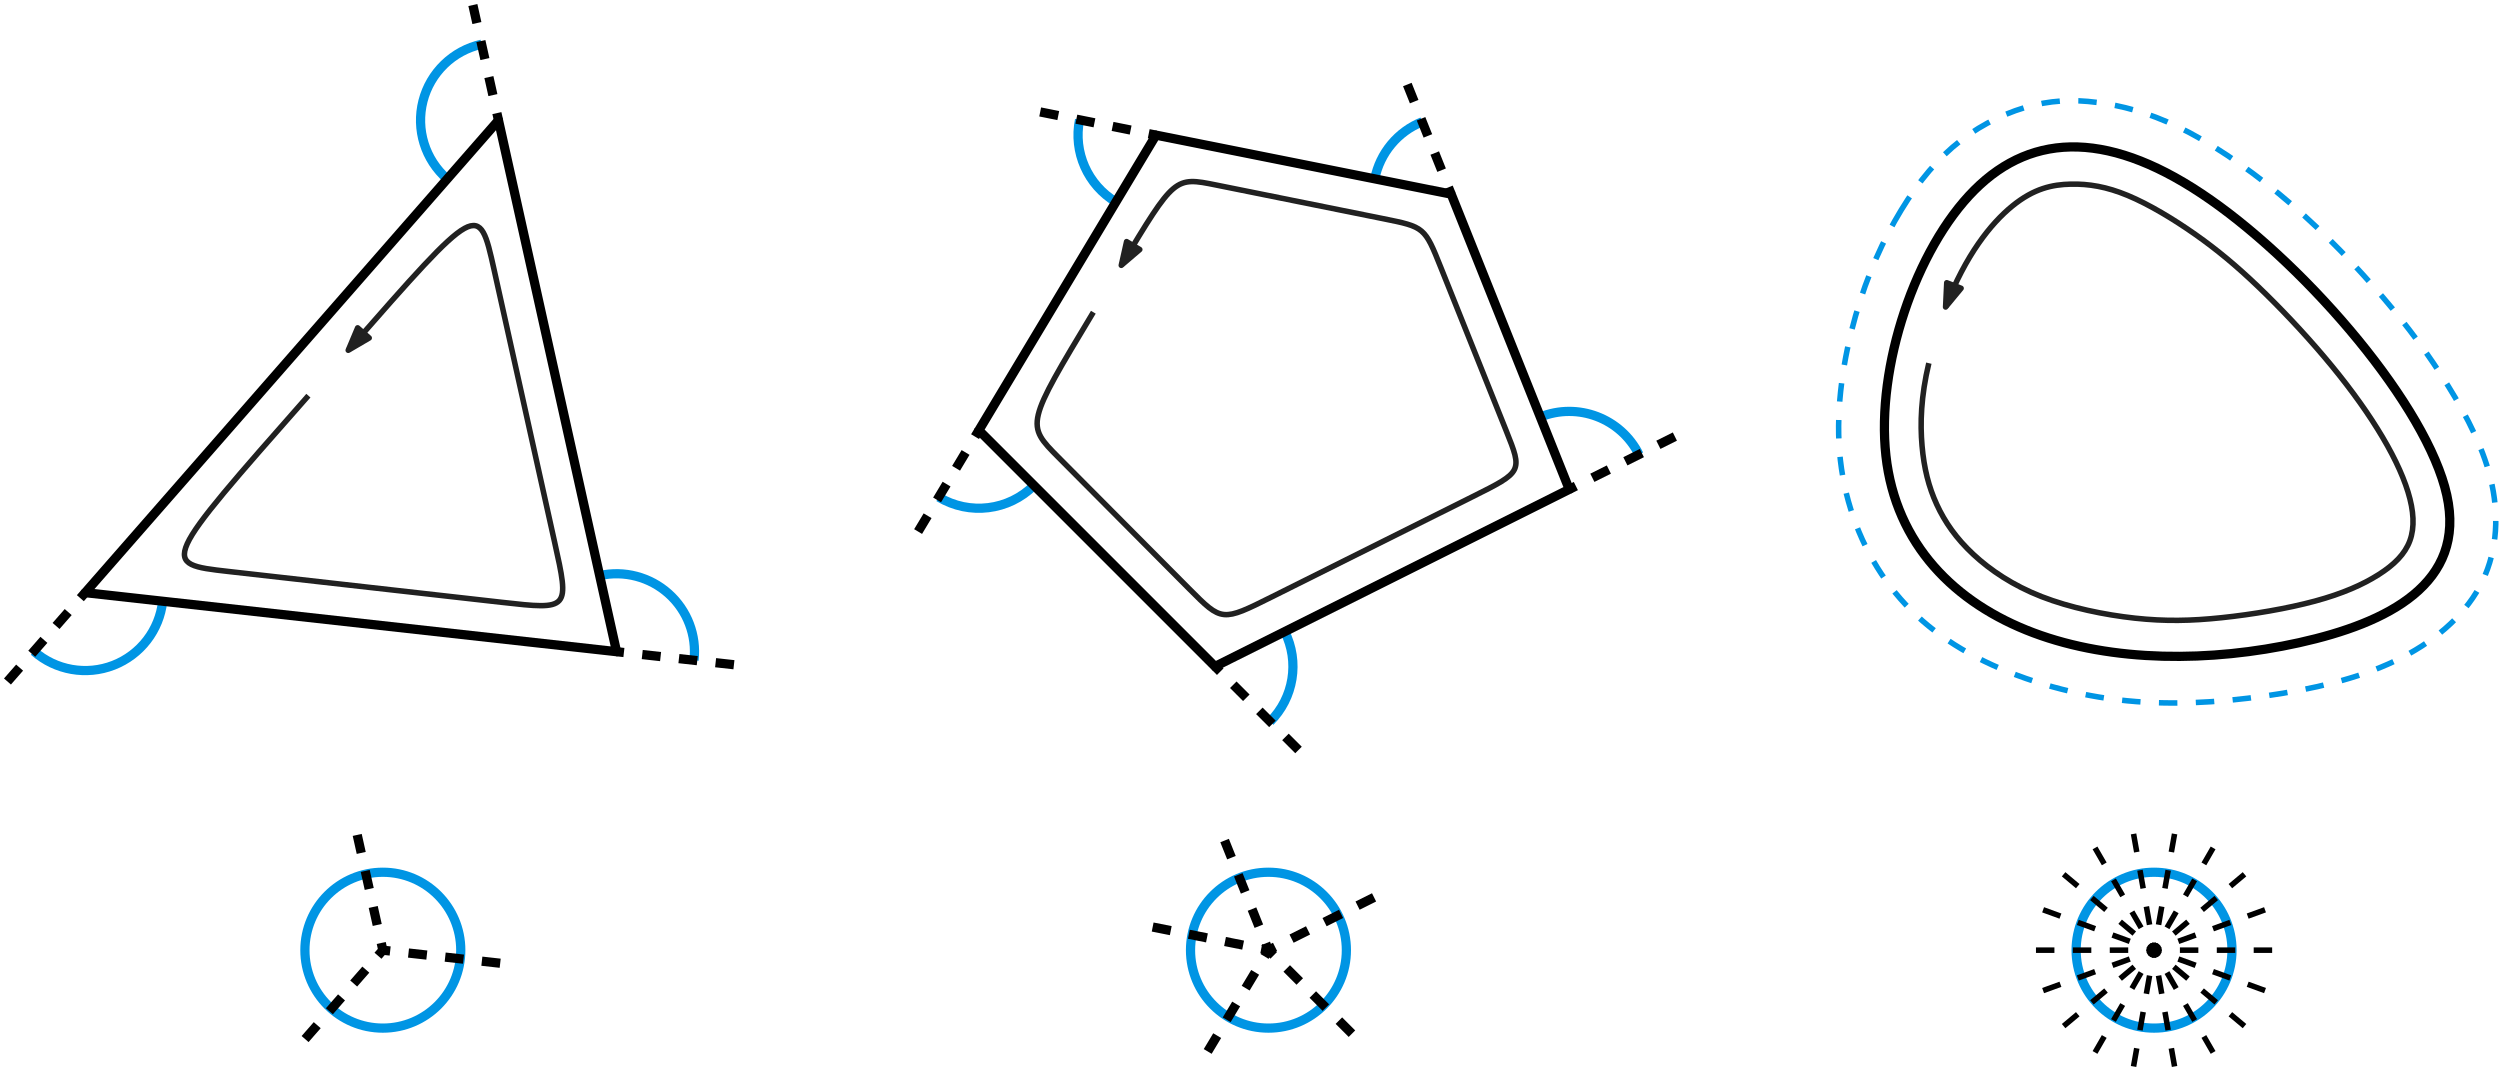 <?xml version="1.0" encoding="UTF-8"?>
<svg xmlns="http://www.w3.org/2000/svg" xmlns:xlink="http://www.w3.org/1999/xlink" width="542pt" height="232pt" viewBox="0 0 542 232" version="1.1">
<g id="surface3703">
<path style="fill:none;stroke-width:2;stroke-linecap:butt;stroke-linejoin:round;stroke:rgb(0%,58.4%,89.4%);stroke-opacity:1;stroke-miterlimit:10;" d="M 320.895 288 C 320.895 297.332 313.332 304.898 304 304.898 C 294.668 304.898 287.105 297.332 287.105 288 C 287.105 278.668 294.668 271.105 304 271.105 C 313.332 271.105 320.895 278.668 320.895 288 Z M 320.895 288 " transform="matrix(1,0,0,-1,-29,494)"/>
<path style="fill:none;stroke-width:2;stroke-linecap:butt;stroke-linejoin:round;stroke:rgb(0%,58.4%,89.4%);stroke-opacity:1;stroke-miterlimit:10;" d="M 128.895 288 C 128.895 297.332 121.332 304.898 112 304.898 C 102.668 304.898 95.105 297.332 95.105 288 C 95.105 278.668 102.668 271.105 112 271.105 C 121.332 271.105 128.895 278.668 128.895 288 Z M 128.895 288 " transform="matrix(1,0,0,-1,-29,494)"/>
<path style="fill:none;stroke-width:2;stroke-linecap:butt;stroke-linejoin:round;stroke:rgb(0%,58.4%,89.4%);stroke-opacity:1;stroke-miterlimit:10;" d="M 133.406 484.41 C 127.191 483.027 122.277 478.266 120.703 472.098 C 119.125 465.926 121.152 459.395 125.945 455.199 " transform="matrix(1,0,0,-1,-29,494)"/>
<path style="fill:none;stroke-width:2;stroke-linecap:butt;stroke-linejoin:round;stroke:rgb(0%,58.4%,89.4%);stroke-opacity:1;stroke-miterlimit:10;" d="M 36.348 352.801 C 41.082 348.656 47.727 347.488 53.594 349.766 C 59.457 352.047 63.57 357.395 64.266 363.648 " transform="matrix(1,0,0,-1,-29,494)"/>
<path style="fill:none;stroke-width:2;stroke-linecap:butt;stroke-linejoin:round;stroke:rgb(0%,58.4%,89.4%);stroke-opacity:1;stroke-miterlimit:10;" d="M 179.465 350.852 C 180.066 356.27 178.016 361.648 173.957 365.289 C 169.898 368.934 164.332 370.391 159.008 369.211 " transform="matrix(1,0,0,-1,-29,494)"/>
<path style="fill:none;stroke-width:2;stroke-linecap:butt;stroke-linejoin:round;stroke:rgb(0%,58.4%,89.4%);stroke-opacity:1;stroke-miterlimit:10;" d="M 232.523 386.219 C 239.172 382.23 247.68 383.277 253.164 388.762 " transform="matrix(1,0,0,-1,-29,494)"/>
<path style="fill:none;stroke-width:2;stroke-linecap:butt;stroke-linejoin:round;stroke:rgb(0%,58.4%,89.4%);stroke-opacity:1;stroke-miterlimit:10;" d="M 304.363 337.562 C 309.504 342.703 310.781 350.559 307.527 357.066 " transform="matrix(1,0,0,-1,-29,494)"/>
<path style="fill:none;stroke-width:2;stroke-linecap:butt;stroke-linejoin:round;stroke:rgb(0%,58.4%,89.4%);stroke-opacity:1;stroke-miterlimit:10;" d="M 384.328 395.465 C 380.398 403.324 371.098 406.859 362.941 403.598 " transform="matrix(1,0,0,-1,-29,494)"/>
<path style="fill:none;stroke-width:2;stroke-linecap:butt;stroke-linejoin:round;stroke:rgb(0%,58.4%,89.4%);stroke-opacity:1;stroke-miterlimit:10;" d="M 337.34 467.598 C 332.039 465.477 328.168 460.82 327.047 455.223 " transform="matrix(1,0,0,-1,-29,494)"/>
<path style="fill:none;stroke-width:2;stroke-linecap:butt;stroke-linejoin:round;stroke:rgb(0%,58.4%,89.4%);stroke-opacity:1;stroke-miterlimit:10;" d="M 263.047 468.023 C 261.648 461.02 264.801 453.895 270.922 450.219 " transform="matrix(1,0,0,-1,-29,494)"/>
<path style="fill:none;stroke-width:2;stroke-linecap:butt;stroke-linejoin:round;stroke:rgb(0%,0%,0%);stroke-opacity:1;stroke-miterlimit:10;" d="M 47.473 365.516 L 137.074 467.914 L 162.672 352.715 Z M 47.473 365.516 " transform="matrix(1,0,0,-1,-29,494)"/>
<path style="fill:none;stroke-width:2;stroke-linecap:butt;stroke-linejoin:round;stroke:rgb(0%,0%,0%);stroke-opacity:1;stroke-miterlimit:10;" d="M 241.215 400.707 L 292.414 349.508 L 369.215 387.91 L 343.617 451.91 L 279.617 464.707 Z M 241.215 400.707 " transform="matrix(1,0,0,-1,-29,494)"/>
<path style="fill:none;stroke-width:1.2;stroke-linecap:butt;stroke-linejoin:round;stroke:rgb(12.9%,12.9%,12.9%);stroke-opacity:1;stroke-miterlimit:10;" d="M 95.859 408.219 C 63.734 371.777 63.734 371.777 78.531 370.105 C 93.324 368.438 122.918 365.098 137.715 363.426 C 152.512 361.758 152.512 361.758 149.227 376.523 C 145.945 391.293 139.383 420.828 136.102 435.594 C 132.82 450.359 132.82 450.359 104.496 418.062 " transform="matrix(1,0,0,-1,-29,494)"/>
<path style="fill-rule:evenodd;fill:rgb(12.9%,12.9%,12.9%);fill-opacity:1;stroke-width:1.2;stroke-linecap:butt;stroke-linejoin:round;stroke:rgb(12.9%,12.9%,12.9%);stroke-opacity:1;stroke-miterlimit:10;" d="M 104.496 418.062 L 109.043 420.727 L 106.539 422.922 Z M 104.496 418.062 " transform="matrix(1,0,0,-1,-29,494)"/>
<path style="fill:none;stroke-width:1.2;stroke-linecap:butt;stroke-linejoin:round;stroke:rgb(12.9%,12.9%,12.9%);stroke-opacity:1;stroke-miterlimit:10;" d="M 266.039 426.312 C 251.387 401.973 251.387 401.973 258.477 394.844 C 265.566 387.715 279.746 373.457 286.832 366.328 C 293.922 359.199 293.922 359.199 304.785 364.621 C 315.648 370.047 337.375 380.891 348.238 386.312 C 359.098 391.734 359.098 391.734 355.559 400.574 C 352.02 409.418 344.941 427.098 341.402 435.938 C 337.863 444.777 337.863 444.777 328.832 446.598 C 319.797 448.418 301.73 452.059 292.695 453.879 C 283.664 455.699 283.664 455.699 272.094 436.477 " transform="matrix(1,0,0,-1,-29,494)"/>
<path style="fill-rule:evenodd;fill:rgb(12.9%,12.9%,12.9%);fill-opacity:1;stroke-width:1.2;stroke-linecap:butt;stroke-linejoin:round;stroke:rgb(12.9%,12.9%,12.9%);stroke-opacity:1;stroke-miterlimit:10;" d="M 272.094 436.477 L 276.102 439.902 L 273.246 441.617 Z M 272.094 436.477 " transform="matrix(1,0,0,-1,-29,494)"/>
<path style="fill:none;stroke-width:2;stroke-linecap:butt;stroke-linejoin:round;stroke:rgb(0%,0%,0%);stroke-opacity:1;stroke-dasharray:4;stroke-miterlimit:10;" d="M 131.52 492.906 L 137.074 467.914 " transform="matrix(1,0,0,-1,-29,494)"/>
<path style="fill:none;stroke-width:2;stroke-linecap:butt;stroke-linejoin:round;stroke:rgb(0%,0%,0%);stroke-opacity:1;stroke-dasharray:4;stroke-miterlimit:10;" d="M 30.617 346.25 L 47.473 365.516 " transform="matrix(1,0,0,-1,-29,494)"/>
<path style="fill:none;stroke-width:2;stroke-linecap:butt;stroke-linejoin:round;stroke:rgb(0%,0%,0%);stroke-opacity:1;stroke-dasharray:4;stroke-miterlimit:10;" d="M 188.117 349.887 L 162.672 352.715 " transform="matrix(1,0,0,-1,-29,494)"/>
<path style="fill:none;stroke-width:2;stroke-linecap:butt;stroke-linejoin:round;stroke:rgb(0%,0%,0%);stroke-opacity:1;stroke-dasharray:4;stroke-miterlimit:10;" d="M 310.516 331.406 L 292.414 349.508 " transform="matrix(1,0,0,-1,-29,494)"/>
<path style="fill:none;stroke-width:2;stroke-linecap:butt;stroke-linejoin:round;stroke:rgb(0%,0%,0%);stroke-opacity:1;stroke-dasharray:4;stroke-miterlimit:10;" d="M 392.113 399.355 L 369.215 387.91 " transform="matrix(1,0,0,-1,-29,494)"/>
<path style="fill:none;stroke-width:2;stroke-linecap:butt;stroke-linejoin:miter;stroke:rgb(0%,0%,0%);stroke-opacity:1;stroke-dasharray:4;stroke-miterlimit:10;" d="M 334.109 475.676 L 343.617 451.91 " transform="matrix(1,0,0,-1,-29,494)"/>
<path style="fill:none;stroke-width:2;stroke-linecap:butt;stroke-linejoin:round;stroke:rgb(0%,0%,0%);stroke-opacity:1;stroke-dasharray:4;stroke-miterlimit:10;" d="M 254.512 469.73 L 279.617 464.707 " transform="matrix(1,0,0,-1,-29,494)"/>
<path style="fill:none;stroke-width:2;stroke-linecap:butt;stroke-linejoin:round;stroke:rgb(0%,0%,0%);stroke-opacity:1;stroke-dasharray:4;stroke-miterlimit:10;" d="M 290.828 266.047 L 304 288 " transform="matrix(1,0,0,-1,-29,494)"/>
<path style="fill:none;stroke-width:2;stroke-linecap:butt;stroke-linejoin:round;stroke:rgb(0%,0%,0%);stroke-opacity:1;stroke-miterlimit:10;" d="M 457.066 452.801 C 444.266 440 435.734 414.398 437.867 395.199 C 440 376 452.801 363.199 469.867 356.801 C 486.934 350.398 508.266 350.398 527.465 354.668 C 546.668 358.934 563.734 367.465 559.465 386.668 C 555.199 405.867 529.602 435.734 508.266 450.668 C 486.934 465.602 469.867 465.602 457.066 452.801 Z M 457.066 452.801 " transform="matrix(1,0,0,-1,-29,494)"/>
<path style="fill:none;stroke-width:1.2;stroke-linecap:butt;stroke-linejoin:round;stroke:rgb(12.9%,12.9%,12.9%);stroke-opacity:1;stroke-miterlimit:10;" d="M 447.172 415.266 C 445.438 407.977 445.277 402.234 445.699 397.352 C 446.125 392.465 447.137 388.438 448.887 384.633 C 450.637 380.828 453.125 377.25 456.82 373.812 C 460.516 370.375 465.414 367.074 471.605 364.656 C 477.797 362.238 485.281 360.699 491.84 359.984 C 498.402 359.273 504.039 359.387 510.668 360.086 C 517.293 360.781 524.91 362.062 530.91 363.688 C 536.906 365.309 541.289 367.273 544.66 369.41 C 548.031 371.547 550.391 373.855 551.461 376.777 C 552.531 379.699 552.316 383.234 551.059 387.336 C 549.801 391.438 547.504 396.105 544.41 401.062 C 541.32 406.023 537.434 411.266 532.906 416.617 C 528.379 421.969 523.207 427.426 518.535 431.895 C 513.859 436.363 509.68 439.844 504.941 443.18 C 500.199 446.512 494.895 449.703 490.305 451.617 C 485.715 453.527 481.84 454.168 477.91 454.078 C 473.977 453.988 469.988 453.172 465.281 449.344 C 460.574 445.516 455.148 438.672 450.805 427.438 " transform="matrix(1,0,0,-1,-29,494)"/>
<path style="fill-rule:evenodd;fill:rgb(12.9%,12.9%,12.9%);fill-opacity:1;stroke-width:1.2;stroke-linecap:butt;stroke-linejoin:round;stroke:rgb(12.9%,12.9%,12.9%);stroke-opacity:1;stroke-miterlimit:10;" d="M 450.805 427.438 L 454.164 431.5 L 451.055 432.699 Z M 450.805 427.438 " transform="matrix(1,0,0,-1,-29,494)"/>
<path style="fill:none;stroke-width:1.2;stroke-linecap:butt;stroke-linejoin:round;stroke:rgb(0%,58.4%,89.4%);stroke-opacity:1;stroke-dasharray:4;stroke-miterlimit:10;" d="M 441.188 448.473 C 437.355 442.172 433.863 434.562 431.277 425.5 C 428.695 416.434 427.016 405.922 427.816 396.074 C 428.621 386.23 431.906 377.055 436.922 369.52 C 441.934 361.988 448.676 356.098 457.504 351.5 C 466.336 346.902 477.25 343.602 488.133 342.289 C 499.02 340.98 509.875 341.66 520.148 343.121 C 530.418 344.582 540.105 346.82 548.238 350.707 C 556.375 354.594 562.957 360.129 566.578 366.797 C 570.203 373.469 570.863 381.277 569.281 388.828 C 567.699 396.383 563.875 403.68 559.77 410.305 C 555.664 416.934 551.281 422.891 545.676 429.469 C 540.07 436.047 533.242 443.246 525.867 449.633 C 518.492 456.016 510.57 461.582 503.707 465.227 C 496.84 468.875 491.031 470.598 485.641 471.496 C 480.25 472.398 475.273 472.473 469.965 471.207 C 464.656 469.945 459.02 467.34 454.109 463.547 C 449.199 459.75 445.023 454.77 441.188 448.473 Z M 441.188 448.473 " transform="matrix(1,0,0,-1,-29,494)"/>
<path style="fill:none;stroke-width:2;stroke-linecap:butt;stroke-linejoin:round;stroke:rgb(0%,0%,0%);stroke-opacity:1;stroke-dasharray:4;stroke-miterlimit:10;" d="M 106.445 312.992 L 112 288 " transform="matrix(1,0,0,-1,-29,494)"/>
<path style="fill:none;stroke-width:2;stroke-linecap:butt;stroke-linejoin:round;stroke:rgb(0%,0%,0%);stroke-opacity:1;stroke-dasharray:4;stroke-miterlimit:10;" d="M 95.141 268.734 L 112 288 " transform="matrix(1,0,0,-1,-29,494)"/>
<path style="fill:none;stroke-width:2;stroke-linecap:butt;stroke-linejoin:round;stroke:rgb(0%,0%,0%);stroke-opacity:1;stroke-dasharray:4;stroke-miterlimit:10;" d="M 137.441 285.172 L 112 288 " transform="matrix(1,0,0,-1,-29,494)"/>
<path style="fill:none;stroke-width:2;stroke-linecap:butt;stroke-linejoin:round;stroke:rgb(0%,0%,0%);stroke-opacity:1;stroke-dasharray:4;stroke-miterlimit:10;" d="M 322.102 269.898 L 304 288 " transform="matrix(1,0,0,-1,-29,494)"/>
<path style="fill:none;stroke-width:2;stroke-linecap:butt;stroke-linejoin:round;stroke:rgb(0%,0%,0%);stroke-opacity:1;stroke-dasharray:4;stroke-miterlimit:10;" d="M 326.898 299.449 L 304 288 " transform="matrix(1,0,0,-1,-29,494)"/>
<path style="fill:none;stroke-width:2;stroke-linecap:butt;stroke-linejoin:miter;stroke:rgb(0%,0%,0%);stroke-opacity:1;stroke-dasharray:4;stroke-miterlimit:10;" d="M 294.492 311.77 L 304 288 " transform="matrix(1,0,0,-1,-29,494)"/>
<path style="fill:none;stroke-width:2;stroke-linecap:butt;stroke-linejoin:round;stroke:rgb(0%,0%,0%);stroke-opacity:1;stroke-dasharray:4;stroke-miterlimit:10;" d="M 278.898 293.02 L 304 288 " transform="matrix(1,0,0,-1,-29,494)"/>
<path style="fill:none;stroke-width:2;stroke-linecap:butt;stroke-linejoin:round;stroke:rgb(0%,0%,0%);stroke-opacity:1;stroke-dasharray:4;stroke-miterlimit:10;" d="M 228.043 378.758 L 241.215 400.707 " transform="matrix(1,0,0,-1,-29,494)"/>
<path style="fill:none;stroke-width:2;stroke-linecap:butt;stroke-linejoin:round;stroke:rgb(0%,58.4%,89.4%);stroke-opacity:1;stroke-miterlimit:10;" d="M 512.895 288 C 512.895 297.332 505.332 304.898 496 304.898 C 486.668 304.898 479.105 297.332 479.105 288 C 479.105 278.668 486.668 271.105 496 271.105 C 505.332 271.105 512.895 278.668 512.895 288 Z M 512.895 288 " transform="matrix(1,0,0,-1,-29,494)"/>
<path style="fill:none;stroke-width:1.2;stroke-linecap:butt;stroke-linejoin:round;stroke:rgb(0%,0%,0%);stroke-opacity:1;stroke-dasharray:4;stroke-miterlimit:10;" d="M 500.445 313.211 L 496 288 " transform="matrix(1,0,0,-1,-29,494)"/>
<path style="fill:none;stroke-width:1.2;stroke-linecap:butt;stroke-linejoin:round;stroke:rgb(0%,0%,0%);stroke-opacity:1;stroke-dasharray:4;stroke-miterlimit:10;" d="M 491.555 313.211 L 496 288 " transform="matrix(1,0,0,-1,-29,494)"/>
<path style="fill:none;stroke-width:1.2;stroke-linecap:butt;stroke-linejoin:round;stroke:rgb(0%,0%,0%);stroke-opacity:1;stroke-dasharray:4;stroke-miterlimit:10;" d="M 483.199 310.172 L 496 288 " transform="matrix(1,0,0,-1,-29,494)"/>
<path style="fill:none;stroke-width:1.2;stroke-linecap:butt;stroke-linejoin:round;stroke:rgb(0%,0%,0%);stroke-opacity:1;stroke-dasharray:4;stroke-miterlimit:10;" d="M 476.391 304.457 L 496 288 " transform="matrix(1,0,0,-1,-29,494)"/>
<path style="fill:none;stroke-width:1.2;stroke-linecap:butt;stroke-linejoin:round;stroke:rgb(0%,0%,0%);stroke-opacity:1;stroke-dasharray:4;stroke-miterlimit:10;" d="M 471.945 296.758 L 496 288 " transform="matrix(1,0,0,-1,-29,494)"/>
<path style="fill:none;stroke-width:1.2;stroke-linecap:butt;stroke-linejoin:round;stroke:rgb(0%,0%,0%);stroke-opacity:1;stroke-dasharray:4;stroke-miterlimit:10;" d="M 470.398 288 L 496 288 " transform="matrix(1,0,0,-1,-29,494)"/>
<path style="fill:none;stroke-width:1.2;stroke-linecap:butt;stroke-linejoin:round;stroke:rgb(0%,0%,0%);stroke-opacity:1;stroke-dasharray:4;stroke-miterlimit:10;" d="M 471.945 279.242 L 496 288 " transform="matrix(1,0,0,-1,-29,494)"/>
<path style="fill:none;stroke-width:1.2;stroke-linecap:butt;stroke-linejoin:round;stroke:rgb(0%,0%,0%);stroke-opacity:1;stroke-dasharray:4;stroke-miterlimit:10;" d="M 476.391 271.543 L 496 288 " transform="matrix(1,0,0,-1,-29,494)"/>
<path style="fill:none;stroke-width:1.2;stroke-linecap:butt;stroke-linejoin:round;stroke:rgb(0%,0%,0%);stroke-opacity:1;stroke-dasharray:4;stroke-miterlimit:10;" d="M 483.199 265.828 L 496 288 " transform="matrix(1,0,0,-1,-29,494)"/>
<path style="fill:none;stroke-width:1.2;stroke-linecap:butt;stroke-linejoin:round;stroke:rgb(0%,0%,0%);stroke-opacity:1;stroke-dasharray:4;stroke-miterlimit:10;" d="M 491.555 262.789 L 496 288 " transform="matrix(1,0,0,-1,-29,494)"/>
<path style="fill:none;stroke-width:1.2;stroke-linecap:butt;stroke-linejoin:round;stroke:rgb(0%,0%,0%);stroke-opacity:1;stroke-dasharray:4;stroke-miterlimit:10;" d="M 500.445 262.789 L 496 288 " transform="matrix(1,0,0,-1,-29,494)"/>
<path style="fill:none;stroke-width:1.2;stroke-linecap:butt;stroke-linejoin:round;stroke:rgb(0%,0%,0%);stroke-opacity:1;stroke-dasharray:4;stroke-miterlimit:10;" d="M 508.801 265.828 L 496 288 " transform="matrix(1,0,0,-1,-29,494)"/>
<path style="fill:none;stroke-width:1.2;stroke-linecap:butt;stroke-linejoin:round;stroke:rgb(0%,0%,0%);stroke-opacity:1;stroke-dasharray:4;stroke-miterlimit:10;" d="M 515.609 271.543 L 496 288 " transform="matrix(1,0,0,-1,-29,494)"/>
<path style="fill:none;stroke-width:1.2;stroke-linecap:butt;stroke-linejoin:round;stroke:rgb(0%,0%,0%);stroke-opacity:1;stroke-dasharray:4;stroke-miterlimit:10;" d="M 520.055 279.242 L 496 288 " transform="matrix(1,0,0,-1,-29,494)"/>
<path style="fill:none;stroke-width:1.2;stroke-linecap:butt;stroke-linejoin:round;stroke:rgb(0%,0%,0%);stroke-opacity:1;stroke-dasharray:4;stroke-miterlimit:10;" d="M 521.602 288 L 496 288 " transform="matrix(1,0,0,-1,-29,494)"/>
<path style="fill:none;stroke-width:1.2;stroke-linecap:butt;stroke-linejoin:round;stroke:rgb(0%,0%,0%);stroke-opacity:1;stroke-dasharray:4;stroke-miterlimit:10;" d="M 520.055 296.758 L 496 288 " transform="matrix(1,0,0,-1,-29,494)"/>
<path style="fill:none;stroke-width:1.2;stroke-linecap:butt;stroke-linejoin:round;stroke:rgb(0%,0%,0%);stroke-opacity:1;stroke-dasharray:4;stroke-miterlimit:10;" d="M 515.609 304.457 L 496 288 " transform="matrix(1,0,0,-1,-29,494)"/>
<path style="fill:none;stroke-width:1.2;stroke-linecap:butt;stroke-linejoin:round;stroke:rgb(0%,0%,0%);stroke-opacity:1;stroke-dasharray:4;stroke-miterlimit:10;" d="M 508.801 310.172 L 496 288 " transform="matrix(1,0,0,-1,-29,494)"/>
</g>
</svg>
